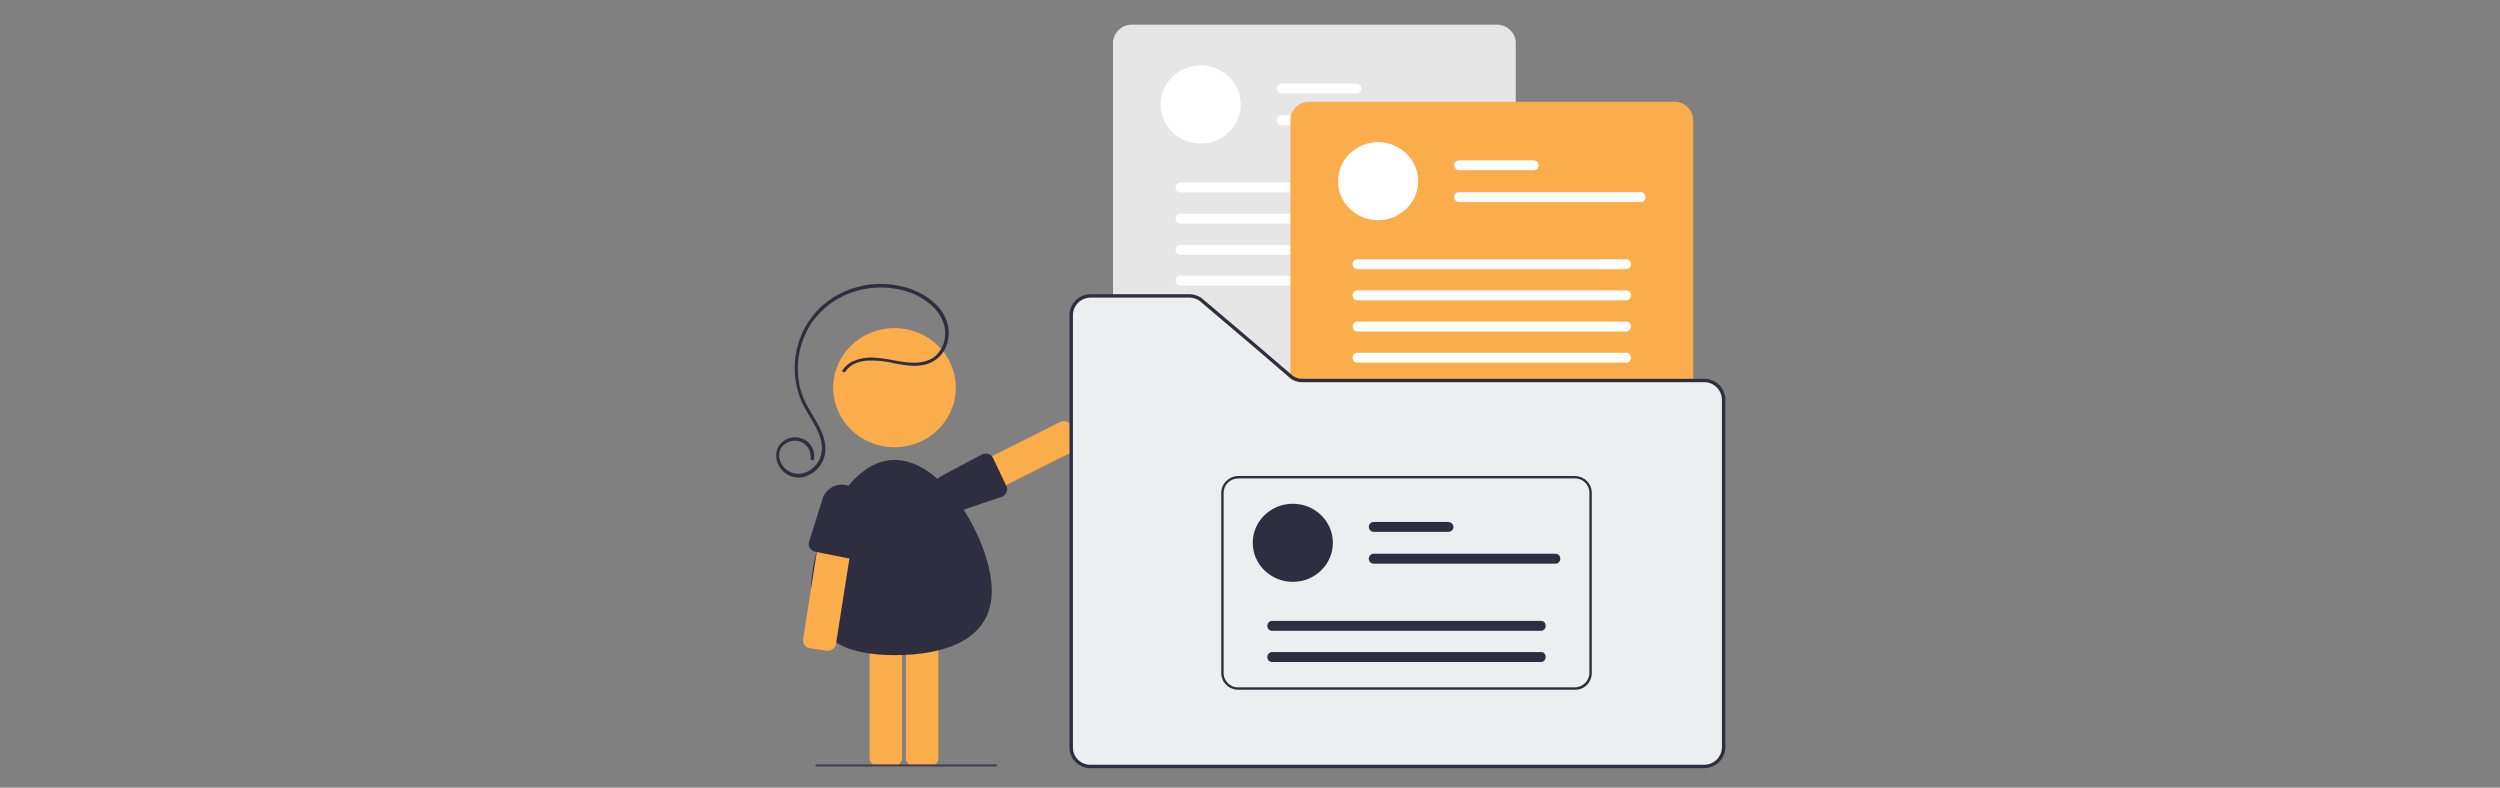 <?xml version="1.0" encoding="utf-8"?>
<!-- Generator: Adobe Illustrator 24.3.0, SVG Export Plug-In . SVG Version: 6.00 Build 0)  -->
<svg version="1.1" id="Layer_1" xmlns="http://www.w3.org/2000/svg" xmlns:xlink="http://www.w3.org/1999/xlink" x="0px" y="0px"
	 viewBox="0 0 730 230" style="enable-background:new 0 0 730 230;" xml:space="preserve">
<rect x="0" y="0" width="730" height="230" fill="#808080" stroke="none"/>
<style type="text/css">
	.st0{fill:#FBAC4B;}
	.st1{fill:#2F2E41;}
	.st2{fill:#E6E6E6;}
	.st3{fill:#FFFFFF;}
	.st4{fill:#ECEFF0;stroke:#2F2E41;}
	.st5{fill:#3F3D56;}
</style>
<g id="undraw_Resume_folder_re_e0bi" transform="translate(0)">
	<path id="Path_77" class="st0" d="M276.5,150c-0.2,0-0.5,0-0.7-0.1c-0.6-0.2-1.1-0.6-1.4-1.1l-2.3-4.3c-0.6-1.1-0.2-2.5,0.9-3
		c0,0,0,0,0.1,0l36.5-18.3c1.1-0.6,2.5-0.1,3.1,1l2.3,4.3c0.6,1.1,0.2,2.5-0.9,3c0,0,0,0-0.1,0l-36.5,18.3
		C277.3,149.9,276.9,150,276.5,150z"/>
	<path id="Path_78" class="st1" d="M289.8,133.4c0.1,0.1,0.2,0.3,0.2,0.4l3.9,8.2c0.3,0.6,0.3,1.2,0,1.7c-0.2,0.6-0.7,1-1.2,1.3
		l-13,4.4c-2.8,1-5.8-0.3-7.2-2.9l0.2-0.1l-0.2,0.1c-1.4-2.7-0.3-6,2.4-7.5l12-6.4C287.9,132.2,289.1,132.5,289.8,133.4L289.8,133.4
		z"/>
	<path id="Path_79" class="st2" d="M442.6,111.9h-62.5c-1.4,0-2.8-0.5-3.9-1.4l-25.8-22.1c-0.9-0.8-2-1.2-3.2-1.2H325V12.6
		c0-3,2.5-5.4,5.5-5.4h106.6c3,0,5.5,2.4,5.5,5.4V111.9z"/>
	<ellipse id="Ellipse_10" class="st3" cx="350.6" cy="30.5" rx="11.7" ry="11.4"/>
	<path id="Path_80" class="st3" d="M396,24.4h-21.7c-0.8,0-1.5,0.6-1.5,1.4c0,0.8,0.6,1.5,1.4,1.5c0,0,0,0,0.1,0H396
		c0.8,0,1.5-0.6,1.5-1.4C397.6,25.1,396.9,24.4,396,24.4C396.1,24.4,396.1,24.4,396,24.4z"/>
	<path id="Path_81" class="st3" d="M427.6,33.7H374c-0.8,0.1-1.3,0.9-1.2,1.7c0.1,0.6,0.6,1.1,1.2,1.2h53.5c0.8-0.1,1.3-0.9,1.2-1.7
		C428.6,34.3,428.2,33.8,427.6,33.7L427.6,33.7z"/>
	<path id="Path_82" class="st3" d="M423.4,53.3h-79c-0.8,0.2-1.3,1-1.1,1.8c0.1,0.6,0.6,1,1.1,1.1h79c0.8-0.2,1.3-1,1.1-1.8
		C424.3,53.8,423.9,53.4,423.4,53.3z"/>
	<path id="Path_83" class="st3" d="M423.4,62.4h-79c-0.8,0.2-1.3,1-1.1,1.8c0.1,0.6,0.6,1,1.1,1.1h79c0.8-0.2,1.3-1,1.1-1.8
		C424.3,62.9,423.9,62.5,423.4,62.4z"/>
	<path id="Path_84" class="st3" d="M423.4,71.5h-79c-0.8,0.2-1.3,1-1.1,1.8c0.1,0.6,0.6,1,1.1,1.1h79c0.8-0.2,1.3-1,1.1-1.8
		C424.3,72,423.9,71.6,423.4,71.5z"/>
	<path id="Path_85" class="st3" d="M423.4,80.5h-79c-0.8,0.2-1.3,1-1.1,1.8c0.1,0.6,0.6,1,1.1,1.1h79c0.8-0.2,1.3-1,1.1-1.8
		C424.3,81.1,423.9,80.7,423.4,80.5z"/>
	<path id="Path_86" class="st0" d="M494.4,111.9H380.1c-1.1,0-2.2-0.3-3.2-0.9l-0.1,0V35.1c0-3,2.5-5.4,5.5-5.4h106.6
		c3,0,5.5,2.4,5.5,5.4V111.9z"/>
	<ellipse id="Ellipse_11" class="st3" cx="402.4" cy="52.9" rx="11.7" ry="11.4"/>
	<path id="Path_87" class="st3" d="M447.8,46.8h-21.7c-0.8,0-1.5,0.6-1.5,1.4c0,0.8,0.6,1.5,1.4,1.5c0,0,0,0,0.1,0h21.7
		c0.8,0,1.5-0.6,1.5-1.4S448.7,46.9,447.8,46.8C447.9,46.8,447.8,46.8,447.8,46.8z"/>
	<path id="Path_88" class="st3" d="M479.3,56.1h-53.5c-0.8,0.1-1.3,0.9-1.2,1.7c0.1,0.6,0.6,1.1,1.2,1.2h53.5
		c0.8-0.1,1.3-0.9,1.2-1.7C480.4,56.7,479.9,56.2,479.3,56.1L479.3,56.1z"/>
	<path id="Path_89" class="st3" d="M475.1,75.7h-79c-0.8,0.2-1.3,1-1.1,1.8c0.1,0.6,0.6,1,1.1,1.1h79c0.8-0.2,1.3-1,1.1-1.8
		C476.1,76.2,475.7,75.8,475.1,75.7z"/>
	<path id="Path_90" class="st3" d="M475.1,84.8h-79c-0.8,0.2-1.3,1-1.1,1.8c0.1,0.6,0.6,1,1.1,1.1h79c0.8-0.2,1.3-1,1.1-1.8
		C476.1,85.3,475.7,84.9,475.1,84.8z"/>
	<path id="Path_91" class="st3" d="M475.1,93.9h-79c-0.8,0.2-1.3,1-1.1,1.8c0.1,0.6,0.6,1,1.1,1.1h79c0.8-0.2,1.3-1,1.1-1.8
		C476.1,94.4,475.7,94,475.1,93.9z"/>
	<path id="Path_92" class="st3" d="M475.1,103h-79c-0.8,0.2-1.3,1-1.1,1.8c0.1,0.6,0.6,1,1.1,1.1h79c0.8-0.2,1.3-1,1.1-1.8
		C476.1,103.5,475.7,103.1,475.1,103z"/>
	<path id="Path_93" class="st4" d="M497.6,111.1H380.1c-1.1,0-2.2-0.4-3.1-1.1c-0.1-0.1-0.1-0.1-0.2-0.2l-9.9-8.5L351,87.8
		c-1-0.9-2.4-1.4-3.8-1.4h-28.7c-3.1,0-5.6,2.4-5.7,5.5v126.4c0,3.1,2.6,5.6,5.7,5.5h179.1c3.1,0,5.6-2.4,5.7-5.5V116.6
		C503.2,113.5,500.7,111.1,497.6,111.1L497.6,111.1z"/>
	<ellipse id="Ellipse_12" class="st0" cx="261.2" cy="113.2" rx="17.9" ry="17.4"/>
	<path id="Path_94" class="st0" d="M261.1,223.6h-4.9c-1.3,0-2.3-1-2.3-2.3v-40c0-1.3,1.1-2.3,2.3-2.3h4.9c1.3,0,2.3,1,2.3,2.3v40
		C263.4,222.6,262.3,223.7,261.1,223.6L261.1,223.6z"/>
	<path id="Path_95" class="st0" d="M271.7,223.6h-4.9c-1.3,0-2.3-1-2.3-2.3v-40c0-1.3,1.1-2.3,2.3-2.3h4.9c1.3,0,2.3,1,2.3,2.3v40
		C274.1,222.6,273,223.7,271.7,223.6L271.7,223.6z"/>
	<path id="Path_96" class="st1" d="M289.6,172.6c0,14.2-13.7,18.7-28.3,18.7c-14.6,0-24.5-4.6-24.5-18.7s9.8-38.3,24.4-38.3
		C275.8,134.2,289.6,158.4,289.6,172.6z"/>
	<path id="Path_98" class="st1" d="M459.8,201.4h-98.2c-2.7,0-5-2.1-5-4.9v-52.6c0-2.7,2.3-4.9,5-4.9h98.2c2.7,0,5,2.1,5,4.9v52.6
		C464.8,199.3,462.6,201.5,459.8,201.4z M361.6,139.7c-2.4,0-4.3,1.9-4.3,4.2v52.6c0,2.4,2,4.3,4.3,4.2h98.2c2.4,0,4.3-1.9,4.3-4.2
		v-52.6c0-2.4-2-4.3-4.3-4.2L361.6,139.7z"/>
	<ellipse id="Ellipse_13" class="st1" cx="377.5" cy="158.5" rx="11.7" ry="11.4"/>
	<path id="Path_99" class="st1" d="M422.9,152.4h-21.7c-0.8,0-1.5,0.6-1.5,1.4c0,0.8,0.6,1.5,1.4,1.5c0,0,0,0,0.1,0h21.7
		c0.8,0,1.5-0.6,1.5-1.4C424.4,153.1,423.8,152.5,422.9,152.4C423,152.4,423,152.4,422.9,152.4z"/>
	<path id="Path_100" class="st1" d="M454.4,161.7h-53.5c-0.8,0.1-1.3,0.9-1.2,1.7c0.1,0.6,0.6,1.1,1.2,1.2h53.5
		c0.8-0.1,1.3-0.9,1.2-1.7C455.5,162.3,455.1,161.8,454.4,161.7L454.4,161.7z"/>
	<path id="Path_101" class="st1" d="M450.2,181.3h-79c-0.8,0.2-1.3,1-1.1,1.8c0.1,0.6,0.6,1,1.1,1.1h79c0.8-0.2,1.3-1,1.1-1.8
		C451.2,181.8,450.8,181.4,450.2,181.3z"/>
	<path id="Path_102" class="st1" d="M450.2,190.4h-79c-0.8,0.2-1.3,1-1.1,1.8c0.1,0.6,0.6,1,1.1,1.1h79c0.8-0.2,1.3-1,1.1-1.8
		C451.2,190.9,450.8,190.5,450.2,190.4z"/>
	<path id="Path_103" class="st1" d="M246.9,108.4c1.4-2,3.8-2.9,6.2-3.1c2.7-0.1,5.4,0.1,8,0.8c2.9,0.5,6,1.1,8.9,0.4
		c2.6-0.6,4.8-2.3,6-4.7c1.1-2.3,1.3-4.9,0.7-7.3c-0.8-2.6-2.3-4.9-4.5-6.6c-4.2-3.5-10-5.1-15.5-5c-5.5,0.1-10.8,1.9-15.2,5.2
		c-4.3,3.3-7.4,8-8.7,13.3c-1.3,5.2-0.9,10.8,1.2,15.7c1.2,2.7,3,5.2,4.3,7.8c1.3,2.5,2.2,5.3,1.4,8.1c-0.7,2.5-2.7,4.5-5.2,5.2
		c-2.3,0.6-4.8-0.4-6.1-2.4c-1.3-1.9-1.3-4.5,0.6-6c1-0.8,2.2-1.2,3.5-1.1c1.3,0.1,2.4,0.7,3.2,1.7c0.8,1,1.1,2.2,1,3.4
		c-0.1,0.6,0.9,0.9,1,0.3c0.4-2.7-1.1-5.3-3.7-6.1c-2.6-0.9-5.5,0.2-6.8,2.6c-1,2.1-0.6,4.6,0.9,6.4c1.6,2,4.1,2.8,6.5,2.3
		c2.6-0.7,4.8-2.5,5.8-5c1.1-2.7,0.6-5.6-0.5-8.2c-1.2-2.8-3-5.3-4.4-8c-1.3-2.4-2.1-5.1-2.4-7.8c-0.6-5.5,0.7-11,3.6-15.6
		c3.1-4.6,7.6-8,13-9.6c5.3-1.7,11-1.5,16.3,0.4c5.1,2,10,6.2,10,11.9c0,2.5-1,4.9-2.9,6.6c-2.3,1.9-5.5,2.1-8.4,1.8
		c-2.9-0.3-5.7-1.1-8.6-1.3c-2.6-0.3-5.2,0.1-7.5,1.2c-1,0.6-1.9,1.4-2.6,2.4C245.7,108.5,246.6,109,246.9,108.4L246.9,108.4z"/>
	<path id="Path_104" class="st0" d="M241.8,190c-0.1,0-0.2,0-0.4,0l-4.9-0.7c-1.3-0.2-2.1-1.3-2-2.6c0,0,0,0,0,0l6.2-39.5
		c0.2-1.3,1.4-2.1,2.7-1.9l4.9,0.7c1.3,0.2,2.1,1.3,2,2.6c0,0,0,0,0,0l-6.2,39.5C243.9,189.1,242.9,190,241.8,190L241.8,190z"/>
	<path id="Path_105" class="st1" d="M247.6,163c-0.2,0-0.3,0-0.5-0.1l-9.1-1.8c-0.6-0.1-1.1-0.5-1.5-1c-0.3-0.5-0.5-1.1-0.3-1.7
		l4-12.8c0.9-2.8,3.7-4.5,6.6-4l0,0.2l0-0.2c3,0.5,5.1,3.2,4.8,6.3l-1.7,13.2C249.6,162.3,248.7,163,247.6,163L247.6,163z"/>
	<path id="Path_106" class="st5" d="M290.8,223.8h-52.4c-0.2,0-0.3-0.1-0.3-0.3s0.1-0.3,0.3-0.3h52.4c0.2,0,0.3,0.1,0.3,0.3
		S291,223.8,290.8,223.8L290.8,223.8z"/>
</g>
</svg>
